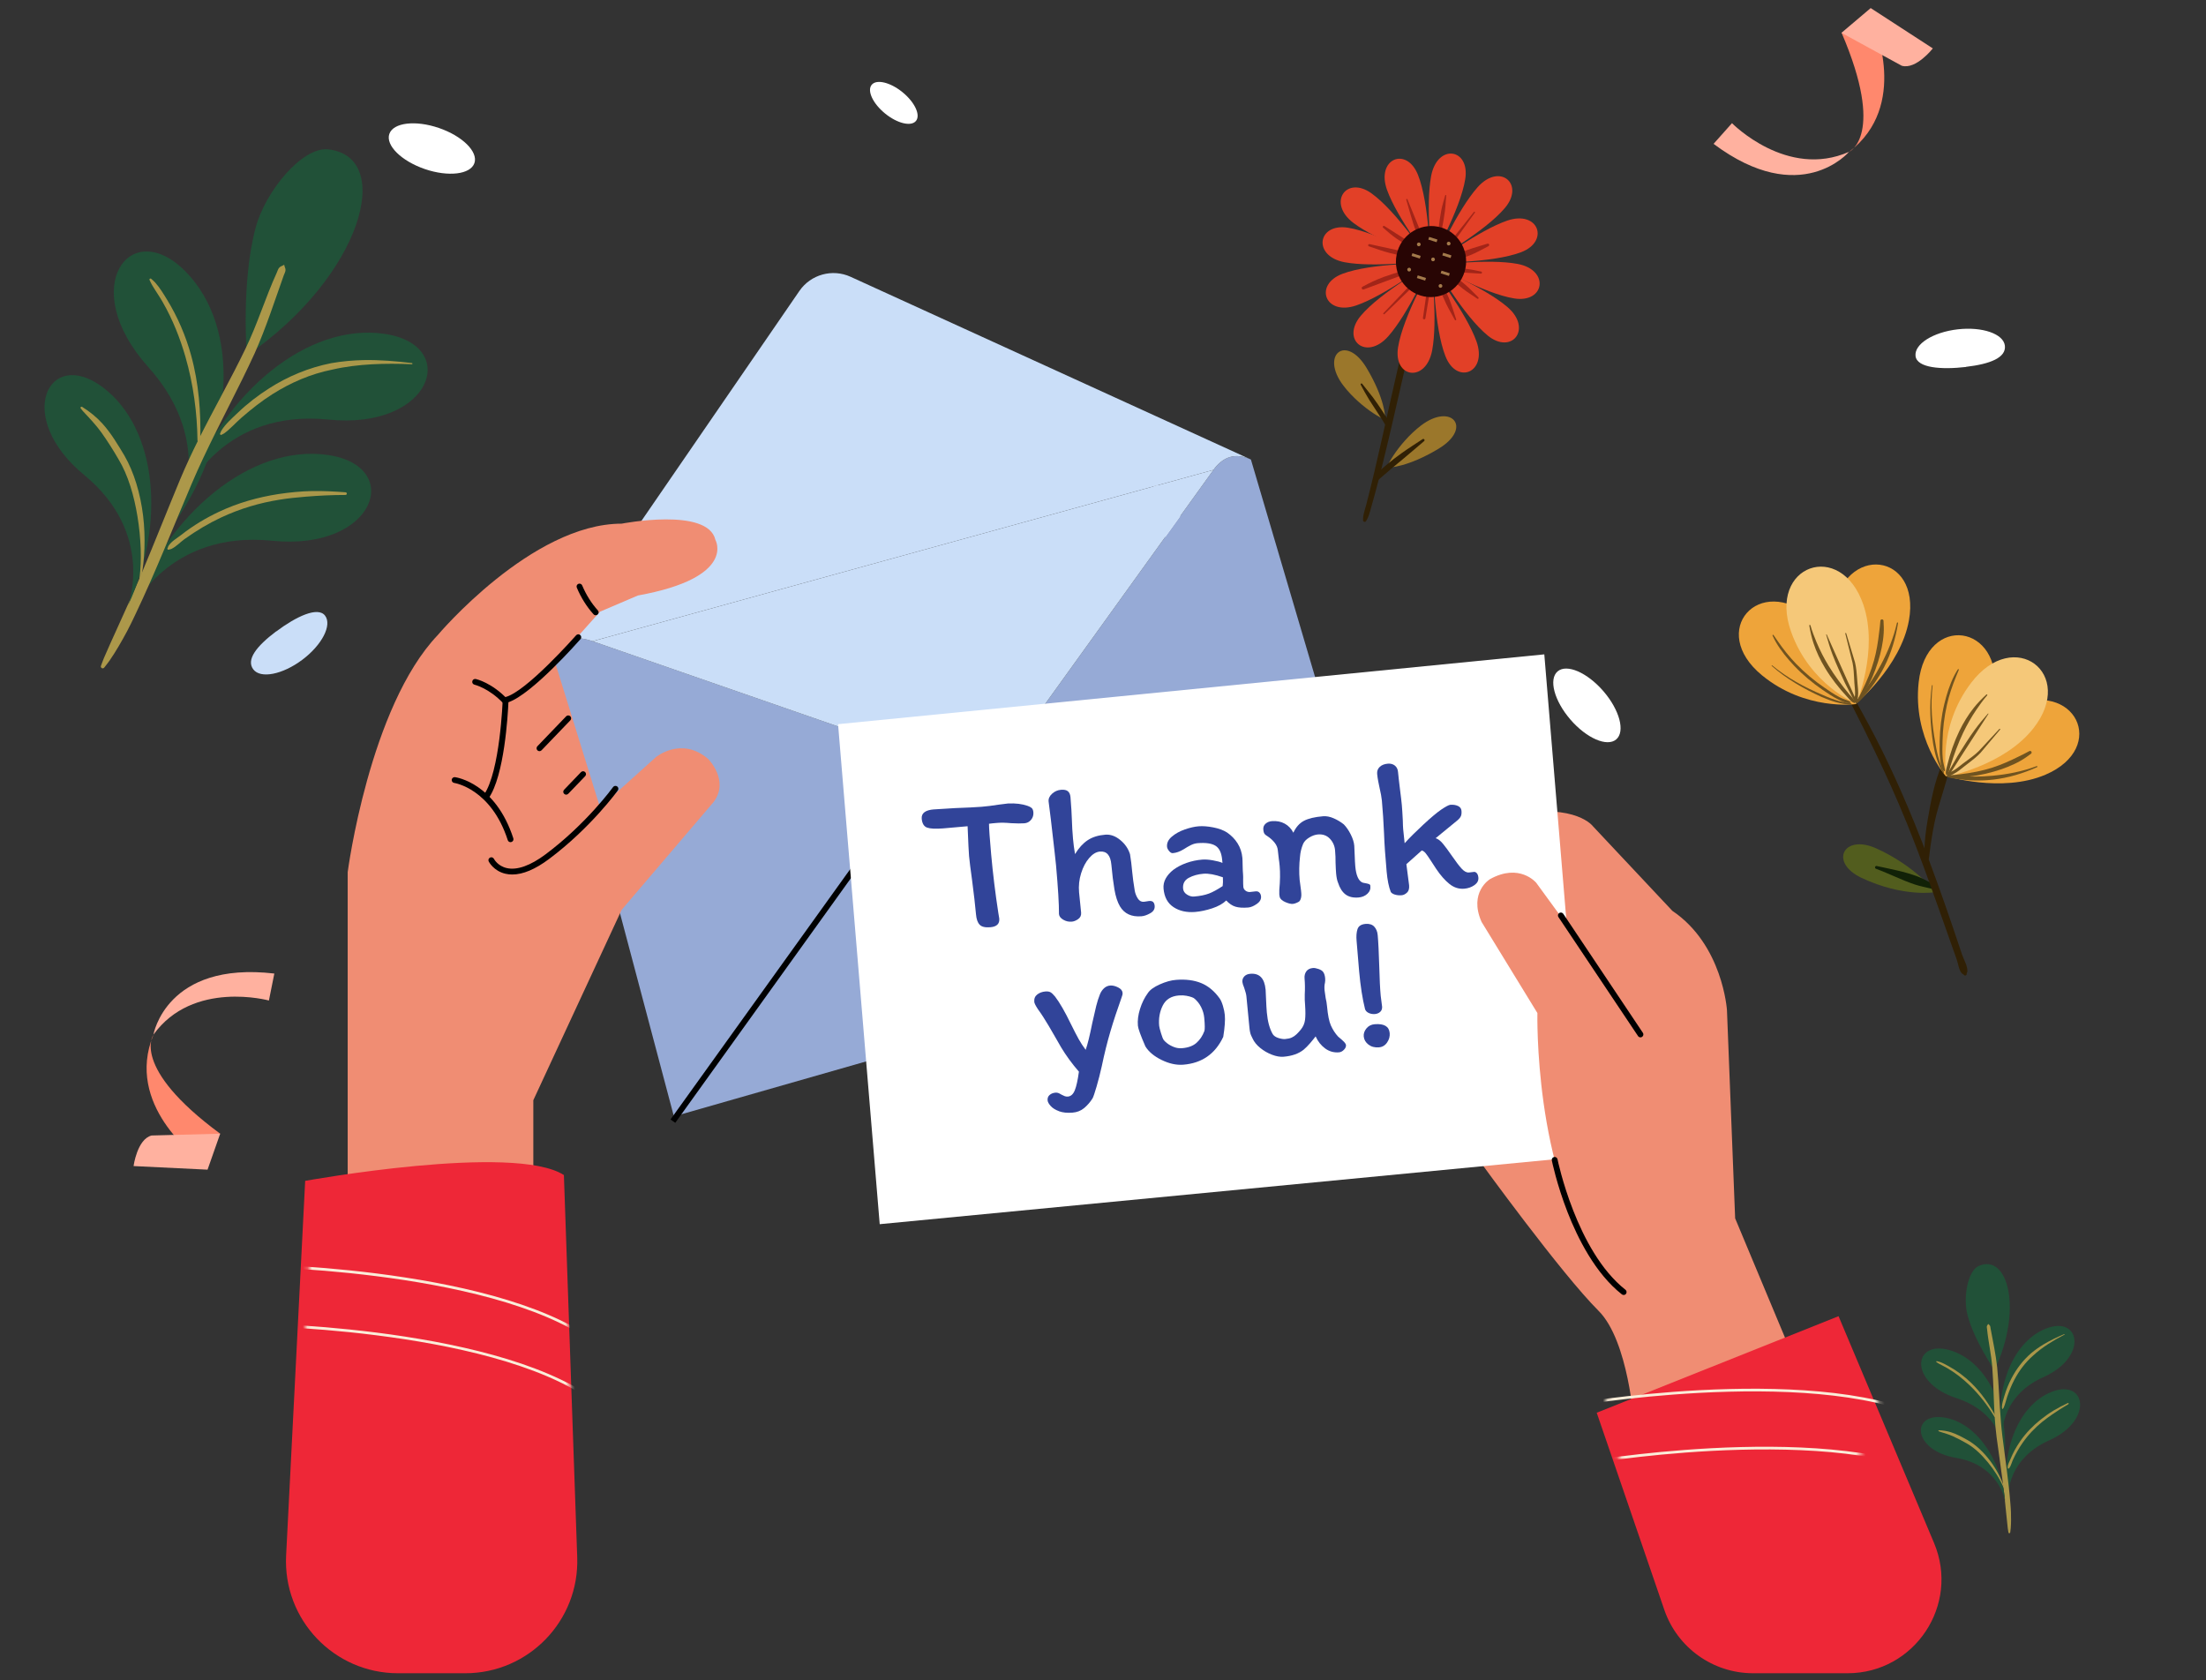 <svg width="470" height="358" viewBox="0 0 470 358" fill="none" xmlns="http://www.w3.org/2000/svg">
<rect x="0" y="0" width="470" height="358" fill="#333333" stroke="none"/>
<path d="M101.074 34.756C101.909 32.341 98.529 28.99 93.525 27.272C88.52 25.553 83.786 26.118 82.951 28.533C82.116 30.948 85.496 34.299 90.501 36.017C95.506 37.736 100.24 37.171 101.074 34.756Z" fill="white"/>
<path d="M195.151 25.766C196.179 24.515 194.899 21.777 192.293 19.653C189.688 17.528 186.742 16.82 185.714 18.072C184.687 19.323 185.966 22.06 188.572 24.185C191.178 26.31 194.124 27.018 195.151 25.766Z" fill="white"/>
<path d="M58.819 134.565C63.048 131.39 67.717 129.146 69.255 131.171C70.793 133.196 68.596 137.438 64.394 140.586C60.192 143.733 55.496 144.663 53.958 142.611C52.42 140.558 54.617 137.712 58.819 134.537V134.565Z" fill="#CADEF8"/>
<path d="M58.447 207.429L57.294 213.176C57.294 213.176 41.118 208.743 32.688 220.456C32.688 220.456 35.379 204.747 58.447 207.429Z" fill="#FFB19F"/>
<path d="M32.687 220.482C32.687 220.482 27.689 227.379 46.913 241.556L41.914 246.537C41.914 246.537 26.535 235.425 32.687 220.482Z" fill="#FF886D"/>
<path d="M46.912 241.553L44.22 249.216L28.457 248.449C28.457 248.449 29.226 242.702 32.302 241.936L46.912 241.553Z" fill="#FFB19F"/>
<path d="M344.35 157.537C346.294 155.872 345.072 151.28 341.621 147.28C338.17 143.28 333.797 141.388 331.853 143.053C329.91 144.718 331.132 149.311 334.583 153.311C338.034 157.31 342.407 159.203 344.35 157.537Z" fill="white"/>
<path d="M250.318 114.921C251.839 114.357 252.121 111.351 250.947 108.206C249.774 105.06 247.589 102.968 246.067 103.532C244.546 104.096 244.264 107.102 245.438 110.248C246.611 113.393 248.796 115.485 250.318 114.921Z" fill="white"/>
<path d="M418.855 78.189C413.61 78.791 408.42 78.408 408.117 75.863C407.815 73.317 411.852 70.772 417.098 70.17C422.343 69.568 426.847 71.128 427.149 73.646C427.451 76.164 424.101 77.559 418.855 78.162V78.189Z" fill="white"/>
<path d="M365.11 30.623L369.009 26.244C369.009 26.244 380.736 38.204 393.945 32.347C393.945 32.347 383.674 44.553 365.082 30.65L365.11 30.623Z" fill="#FFB19F"/>
<path d="M393.976 32.346C393.976 32.346 401.775 28.898 392.355 6.976L399.194 5.197C399.194 5.197 406.855 22.521 393.976 32.346Z" fill="#FF886D"/>
<path d="M392.355 6.975L398.562 1.721L411.799 10.314C411.799 10.314 408.229 14.885 405.18 14.009L392.355 7.003V6.975Z" fill="#FFB19F"/>
<path fill-rule="evenodd" clip-rule="evenodd" d="M303.791 57.843C303.545 58.195 303.284 58.495 303.087 58.877C302.651 59.722 302.437 60.656 302.161 61.559C301.242 64.543 300.619 67.607 299.777 70.62C299.077 73.281 298.404 75.949 297.777 78.633C295.532 88.256 293.564 97.969 291.091 107.514C290.87 108.363 290.571 109.196 290.437 110.064C290.402 110.294 290.417 110.507 290.407 110.74C290.352 110.929 290.46 111.127 290.65 111.182C290.839 111.237 291.038 111.128 291.093 110.94C291.217 110.709 291.352 110.509 291.453 110.271C291.835 109.355 292.048 108.379 292.323 107.426C293.127 104.652 293.835 101.848 294.528 99.039C295.914 93.441 297.192 87.806 298.481 82.178C299.338 78.432 300.185 74.683 301.125 70.966C302.036 67.063 302.69 63.126 303.843 59.282C303.882 59.155 303.93 59.031 303.95 58.898C304.005 58.566 303.991 58.268 304.021 57.933C304.045 57.871 304.015 57.8 303.951 57.773C303.889 57.749 303.819 57.78 303.791 57.843Z" fill="#302005"/>
<path fill-rule="evenodd" clip-rule="evenodd" d="M295.113 88.999C295.113 88.999 295.136 85.055 291.179 78.433C286.764 71.048 281.217 75.614 286.215 82.159C290.073 87.215 296.253 90.412 295.113 88.999Z" fill="#9B772B"/>
<path fill-rule="evenodd" clip-rule="evenodd" d="M295.914 99.603C295.914 99.603 299.872 99.603 306.489 95.612C313.87 91.161 309.252 85.668 302.716 90.69C297.668 94.568 294.499 100.746 295.913 99.6L295.914 99.603Z" fill="#9B772B"/>
<path fill-rule="evenodd" clip-rule="evenodd" d="M295.861 90.493C296.118 90.202 296.059 90.59 296.112 90.205C296.12 90.143 296.06 90.091 296.029 90.037C295.591 89.202 295.067 88.417 294.552 87.632C293.886 86.618 293.214 85.608 292.484 84.637C291.753 83.666 290.966 82.754 290.234 81.787C290.179 81.698 290.06 81.675 289.973 81.729C289.885 81.787 289.861 81.903 289.914 81.989C290.511 83.091 291.095 84.19 291.76 85.251C292.746 86.824 293.815 88.345 294.791 89.923C294.935 90.154 295.046 90.413 295.228 90.618C295.254 90.648 295.276 90.676 295.316 90.688C295.683 90.772 295.28 90.694 295.652 90.614C295.684 90.671 295.76 90.692 295.818 90.66C295.877 90.628 295.898 90.552 295.865 90.495L295.861 90.493Z" fill="#302005"/>
<path fill-rule="evenodd" clip-rule="evenodd" d="M293.255 102.027C293.698 102.234 293.193 102.297 293.69 102.234C293.722 102.23 293.743 102.192 293.767 102.169C294.006 101.961 294.261 101.736 294.528 101.498C295.762 100.397 297.331 99.118 298.951 97.776C300.464 96.524 301.981 95.193 303.402 94.001C303.522 93.912 303.545 93.746 303.456 93.627C303.367 93.508 303.2 93.484 303.081 93.573C301.63 94.532 300.039 95.536 298.538 96.612C297.515 97.344 296.534 98.106 295.643 98.844C294.627 99.685 293.702 100.481 293.016 101.243C292.961 101.305 292.871 101.352 292.863 101.43C292.811 101.926 292.856 101.425 293.079 101.858C293.034 101.907 293.033 101.985 293.082 102.03C293.132 102.076 293.21 102.077 293.255 102.027Z" fill="#302005"/>
<path fill-rule="evenodd" clip-rule="evenodd" d="M304.973 56.88C304.973 56.88 298.932 67.373 297.866 73.982C296.807 80.558 303.791 81.65 305.129 74.661C306.338 68.337 304.978 56.882 304.978 56.882L304.973 56.88Z" fill="#E24027"/>
<path fill-rule="evenodd" clip-rule="evenodd" d="M304.032 55.602C304.032 55.602 293.707 49.552 287.185 48.518C280.692 47.488 279.572 54.565 286.468 55.873C292.706 57.057 304.034 55.605 304.034 55.605L304.032 55.602Z" fill="#E24027"/>
<path fill-rule="evenodd" clip-rule="evenodd" d="M304.164 55.071C304.164 55.071 297.558 45.018 292.171 41.173C286.81 37.35 282.728 43.221 288.327 47.477C293.395 51.326 304.164 55.071 304.164 55.071Z" fill="#E24027"/>
<path fill-rule="evenodd" clip-rule="evenodd" d="M305.832 55.234C305.832 55.234 316.353 49.402 320.649 44.285C324.919 39.196 319.533 34.593 314.812 39.893C310.54 44.686 305.832 55.234 305.832 55.234Z" fill="#E24027"/>
<path fill-rule="evenodd" clip-rule="evenodd" d="M305.878 55.95C305.878 55.95 317.841 56.083 324.05 53.75C330.226 51.425 327.785 44.725 321.119 47.005C315.088 49.07 305.881 55.949 305.881 55.949L305.878 55.95Z" fill="#E24027"/>
<path fill-rule="evenodd" clip-rule="evenodd" d="M305.392 57.602C305.392 57.602 305.52 69.709 307.966 75.913C310.395 82.082 316.963 79.378 314.562 72.712C312.391 66.68 305.394 57.605 305.394 57.605L305.392 57.602Z" fill="#E24027"/>
<path fill-rule="evenodd" clip-rule="evenodd" d="M305.068 55.269C305.068 55.269 311.11 44.777 312.176 38.167C313.235 31.592 306.251 30.5 304.913 37.489C303.704 43.812 305.064 55.267 305.064 55.267L305.068 55.269Z" fill="#E24027"/>
<path fill-rule="evenodd" clip-rule="evenodd" d="M305.78 56.504C305.78 56.504 316.105 62.554 322.627 63.589C329.12 64.618 330.24 57.542 323.344 56.233C317.106 55.049 305.778 56.501 305.778 56.501L305.78 56.504Z" fill="#E24027"/>
<path fill-rule="evenodd" clip-rule="evenodd" d="M305.876 56.874C305.876 56.874 311.845 67.329 316.984 71.507C322.097 75.663 326.534 70.06 321.207 65.456C316.389 61.292 305.876 56.874 305.876 56.874Z" fill="#E24027"/>
<path fill-rule="evenodd" clip-rule="evenodd" d="M304.736 56.334C304.736 56.334 294.215 62.166 289.92 67.283C285.65 72.372 291.035 76.975 295.757 71.675C300.028 66.882 304.736 56.334 304.736 56.334Z" fill="#E24027"/>
<path fill-rule="evenodd" clip-rule="evenodd" d="M304.198 56.134C304.198 56.134 292.236 56.001 286.026 58.335C279.851 60.659 282.291 67.36 288.957 65.079C294.988 63.014 304.195 56.136 304.195 56.136L304.198 56.134Z" fill="#E24027"/>
<path fill-rule="evenodd" clip-rule="evenodd" d="M304.69 55.591C304.69 55.591 304.562 43.484 302.116 37.28C299.687 31.111 293.12 33.815 295.52 40.481C297.692 46.513 304.689 55.588 304.689 55.588L304.69 55.591Z" fill="#E24027"/>
<path fill-rule="evenodd" clip-rule="evenodd" d="M308.731 52.965L314.234 45.304C314.275 45.245 314.258 45.164 314.201 45.127C314.142 45.086 314.061 45.102 314.02 45.16L308.123 52.561C308.007 52.729 308.052 52.955 308.224 53.069C308.391 53.181 308.62 53.135 308.73 52.97L308.731 52.965Z" fill="#A22518"/>
<path fill-rule="evenodd" clip-rule="evenodd" d="M306.472 52.617C306.938 50.08 307.509 47.551 307.844 44.989C307.986 43.885 308.017 42.781 308.124 41.674C308.137 41.614 308.098 41.559 308.038 41.546C307.979 41.536 307.92 41.575 307.909 41.631C307.612 42.706 307.277 43.766 307.061 44.863C306.568 47.401 306.392 49.994 306.044 52.55C306.027 52.667 306.108 52.778 306.225 52.795C306.344 52.815 306.452 52.735 306.472 52.617Z" fill="#A22518"/>
<path fill-rule="evenodd" clip-rule="evenodd" d="M304.597 57.848L303.168 67.732C303.142 67.876 303.243 68.012 303.387 68.036C303.53 68.059 303.668 67.961 303.69 67.815L305.319 57.976C305.354 57.778 305.222 57.587 305.022 57.552C304.823 57.518 304.635 57.648 304.597 57.848Z" fill="#A22518"/>
<path fill-rule="evenodd" clip-rule="evenodd" d="M305.782 59.384C306.607 61.136 307.273 62.968 308.11 64.721C308.676 65.903 309.352 67.009 309.962 68.161C309.997 68.241 310.089 68.278 310.165 68.244C310.247 68.213 310.284 68.121 310.249 68.042C309.73 66.497 309.285 64.928 308.653 63.419C308.022 61.913 307.211 60.491 306.437 59.058C306.348 58.877 306.123 58.805 305.946 58.895C305.764 58.983 305.69 59.204 305.779 59.385L305.782 59.384Z" fill="#A22518"/>
<path fill-rule="evenodd" clip-rule="evenodd" d="M307.446 57.942C308.879 59.113 310.218 60.395 311.678 61.525C312.662 62.284 313.715 62.932 314.741 63.636C314.818 63.699 314.932 63.686 314.997 63.612C315.06 63.535 315.047 63.422 314.97 63.359C314.078 62.493 313.249 61.582 312.314 60.764C310.918 59.541 309.392 58.481 307.896 57.372C307.739 57.248 307.509 57.278 307.384 57.435C307.259 57.592 307.288 57.826 307.446 57.95L307.446 57.942Z" fill="#A22518"/>
<path fill-rule="evenodd" clip-rule="evenodd" d="M308.51 57.88L315.483 58.303C315.606 58.324 315.725 58.235 315.744 58.114C315.764 57.989 315.676 57.873 315.553 57.851C314.394 57.606 313.238 57.367 312.058 57.252C310.885 57.137 309.7 57.148 308.518 57.15C308.315 57.148 308.15 57.309 308.148 57.511C308.146 57.713 308.307 57.878 308.507 57.881L308.51 57.88Z" fill="#A22518"/>
<path fill-rule="evenodd" clip-rule="evenodd" d="M308.702 55.676C310.16 55.32 311.643 54.999 313.054 54.45C314.465 53.904 315.766 53.145 317.099 52.463C317.248 52.403 317.319 52.229 317.258 52.081C317.197 51.933 317.023 51.863 316.876 51.926C315.462 52.396 314.013 52.755 312.608 53.275C311.205 53.793 309.876 54.461 308.493 54.978C308.297 55.038 308.192 55.244 308.251 55.435C308.311 55.63 308.518 55.735 308.71 55.676L308.702 55.676Z" fill="#A22518"/>
<path fill-rule="evenodd" clip-rule="evenodd" d="M302.193 58.913L294.751 66.716C294.695 66.775 294.694 66.868 294.754 66.927C294.812 66.984 294.906 66.985 294.966 66.925L302.725 59.415C302.867 59.269 302.859 59.038 302.71 58.901C302.565 58.763 302.328 58.77 302.191 58.917L302.193 58.913Z" fill="#A22518"/>
<path fill-rule="evenodd" clip-rule="evenodd" d="M301.829 56.696C299.523 57.579 297.129 58.161 294.819 59.004C293.262 59.57 291.764 60.282 290.294 61.088C290.137 61.164 290.071 61.354 290.152 61.512C290.233 61.67 290.422 61.733 290.579 61.656L302.107 57.376C302.295 57.301 302.384 57.087 302.308 56.9C302.232 56.713 302.015 56.625 301.83 56.699L301.829 56.696Z" fill="#A22518"/>
<path fill-rule="evenodd" clip-rule="evenodd" d="M303.012 54.464L291.807 52.016C291.675 51.976 291.538 52.054 291.501 52.184C291.464 52.314 291.539 52.452 291.671 52.492C293.135 52.998 294.584 53.512 296.074 53.902C298.312 54.484 300.6 54.842 302.894 55.182C303.096 55.215 303.283 55.082 303.316 54.88C303.351 54.682 303.213 54.494 303.015 54.462L303.012 54.464Z" fill="#A22518"/>
<path fill-rule="evenodd" clip-rule="evenodd" d="M302.828 53.164L294.976 48.173C294.88 48.096 294.732 48.11 294.656 48.209C294.575 48.306 294.596 48.451 294.692 48.528C295.627 49.372 296.584 50.186 297.622 50.899C299.169 51.961 300.837 52.828 302.441 53.785C302.616 53.889 302.839 53.839 302.945 53.667C303.055 53.494 302.999 53.27 302.828 53.164Z" fill="#A22518"/>
<path fill-rule="evenodd" clip-rule="evenodd" d="M303.835 52.187L299.864 42.465C299.838 42.397 299.762 42.36 299.692 42.383C299.623 42.408 299.586 42.484 299.612 42.553C300.315 44.92 300.901 47.317 301.804 49.61C302.193 50.596 302.69 51.533 303.166 52.484C303.248 52.668 303.467 52.751 303.652 52.669C303.837 52.587 303.92 52.369 303.84 52.188L303.835 52.187Z" fill="#A22518"/>
<path d="M303.404 63.161C307.452 63.964 311.397 61.288 312.217 57.185C313.036 53.081 310.419 49.104 306.372 48.301C302.324 47.498 298.379 50.174 297.559 54.277C296.74 58.381 299.356 62.358 303.404 63.161Z" fill="#280504"/>
<g opacity="0.6">
<path fill-rule="evenodd" clip-rule="evenodd" d="M309.053 54.981L307.29 54.421L307.474 53.855L309.236 54.414L309.053 54.981Z" fill="#F5C879"/>
<path fill-rule="evenodd" clip-rule="evenodd" d="M302.5 55.088L300.738 54.529L300.921 53.962L302.683 54.522L302.5 55.088Z" fill="#F5C879"/>
<path fill-rule="evenodd" clip-rule="evenodd" d="M308.703 58.795L306.941 58.236L307.124 57.669L308.886 58.229L308.703 58.795Z" fill="#F5C879"/>
<path fill-rule="evenodd" clip-rule="evenodd" d="M303.635 59.795L301.872 59.236L302.056 58.669L303.818 59.229L303.635 59.795Z" fill="#F5C879"/>
<path fill-rule="evenodd" clip-rule="evenodd" d="M306.07 51.606L304.308 51.046L304.491 50.48L306.254 51.039L306.07 51.606Z" fill="#F5C879"/>
<ellipse cx="0.395" cy="0.395" rx="0.395" ry="0.395" transform="matrix(0.439 0.898 -0.9 0.437 305.5 54.742)" fill="#F5C879"/>
<ellipse cx="0.395" cy="0.395" rx="0.395" ry="0.395" transform="matrix(0.439 0.898 -0.9 0.437 308.832 51.371)" fill="#F5C879"/>
<ellipse cx="0.395" cy="0.395" rx="0.395" ry="0.395" transform="matrix(0.439 0.898 -0.9 0.437 307.084 60.398)" fill="#F5C879"/>
<ellipse cx="0.395" cy="0.395" rx="0.395" ry="0.395" transform="matrix(0.439 0.898 -0.9 0.437 300.41 56.918)" fill="#F5C879"/>
<ellipse cx="0.395" cy="0.395" rx="0.395" ry="0.395" transform="matrix(0.439 0.898 -0.9 0.437 302.465 51.541)" fill="#F5C879"/>
</g>
<path fill-rule="evenodd" clip-rule="evenodd" d="M412.37 190.088C412.37 190.088 405.592 191.271 396.629 187.052C389.634 183.759 392.764 177.606 399.772 180.774C408.03 184.5 412.366 190.089 412.366 190.089L412.37 190.088Z" fill="#525D1E"/>
<path fill-rule="evenodd" clip-rule="evenodd" d="M412.014 188.441C410.855 187.864 409.759 187.207 408.558 186.749C405.758 185.686 402.818 185.174 399.872 184.521C399.711 184.471 399.537 184.567 399.492 184.73C399.447 184.893 399.538 185.064 399.699 185.113C402.509 186.146 405.126 187.503 407.947 188.451C409.157 188.859 410.413 189.065 411.664 189.386C411.927 189.486 412.216 189.351 412.316 189.09C412.416 188.828 412.279 188.536 412.018 188.441L412.014 188.441Z" fill="#112107"/>
<path fill-rule="evenodd" clip-rule="evenodd" d="M391.645 143.99C391.794 144.476 391.895 144.941 392.076 145.409C392.152 145.602 392.253 145.786 392.347 145.968C393.093 147.456 393.849 148.875 394.564 150.271C396.341 153.737 397.949 156.985 399.476 160.163C401.866 165.14 404.044 169.96 406.211 175.276C409.451 183.229 412.596 192.306 416.894 204.457C417.233 205.418 417.293 206.558 417.96 207.38C418.082 207.528 418.177 207.512 418.342 207.616C418.404 207.801 418.603 207.898 418.788 207.836C418.973 207.774 419.07 207.576 419.008 207.391C419.073 207.188 419.164 207.114 419.163 206.901C419.159 205.627 418.397 204.501 418.013 203.345C412.931 188.063 409.087 177.78 404.909 168.316C403.227 164.507 401.493 160.831 399.538 157.043C397.743 153.565 395.761 149.991 393.532 146.106C393.351 145.788 393.19 145.45 392.976 145.147C392.649 144.682 392.26 144.296 391.885 143.849C391.848 143.786 391.768 143.763 391.703 143.796C391.64 143.833 391.617 143.912 391.65 143.977L391.645 143.99Z" fill="#302005"/>
<path fill-rule="evenodd" clip-rule="evenodd" d="M410.593 183.951C410.716 183.574 410.864 183.259 410.954 182.873C411.012 182.636 411.029 182.396 411.058 182.157C411.356 179.73 411.713 177.374 412.21 175.048C413.057 171.094 414.61 167.333 415.432 163.273C415.525 162.808 415.514 162.36 415.557 161.881C415.65 161.586 415.486 161.272 415.193 161.179C414.896 161.086 414.582 161.25 414.488 161.542C414.25 161.959 413.981 162.322 413.791 162.76C412.125 166.624 411.384 170.71 410.687 174.755C410.272 177.155 409.977 179.593 409.996 182.097C409.996 182.345 409.992 182.591 410.027 182.836C410.086 183.231 410.214 183.56 410.323 183.948C410.322 184.023 410.378 184.082 410.454 184.083C410.529 184.083 410.589 184.027 410.589 183.952L410.593 183.951Z" fill="#302005"/>
<path fill-rule="evenodd" clip-rule="evenodd" d="M395.3 150.025C395.3 150.025 388.585 142.164 390.512 130.358C392.916 115.634 409.284 117.723 406.713 132.162C404.949 142.091 395.3 150.025 395.3 150.025Z" fill="#EEA43A"/>
<path fill-rule="evenodd" clip-rule="evenodd" d="M395.294 150.027C395.294 150.027 384.668 151.493 375.398 143.882C363.838 134.392 374.78 122.096 386.001 131.578C393.716 138.093 395.298 150.03 395.298 150.03L395.294 150.027Z" fill="#EEA43A"/>
<path fill-rule="evenodd" clip-rule="evenodd" d="M395.505 149.948C395.505 149.948 385.638 145.974 381.594 134.584C376.55 120.376 392.252 114.848 397.009 128.879C400.281 138.522 395.505 149.951 395.505 149.951L395.505 149.948Z" fill="#F5C879"/>
<path fill-rule="evenodd" clip-rule="evenodd" d="M395.206 149.584C395.15 149.449 395.125 149.328 395.052 149.205C394.786 148.766 394.404 148.415 394.076 148.025C392.426 146.041 390.911 144.018 389.604 141.876C388.622 140.263 387.757 138.586 387.015 136.817C386.533 135.662 386.073 134.481 385.717 133.232C385.704 133.168 385.636 133.127 385.571 133.14C385.506 133.154 385.465 133.221 385.478 133.286C385.698 134.587 385.976 135.844 386.379 137.052C386.998 138.917 387.84 140.674 388.84 142.334C390.158 144.529 391.756 146.567 393.55 148.485C393.902 148.863 394.22 149.282 394.639 149.583C394.76 149.668 394.877 149.699 395.01 149.766C395.061 149.819 395.145 149.821 395.198 149.775C395.251 149.724 395.254 149.641 395.207 149.587L395.206 149.584Z" fill="#6F5320"/>
<path fill-rule="evenodd" clip-rule="evenodd" d="M395.279 149.238C395.282 149.139 395.301 149.056 395.288 148.956C395.239 148.611 395.067 148.295 394.932 147.972C394.552 147.043 394.087 146.145 393.683 145.233L389.196 135.198C389.185 135.165 389.15 135.148 389.116 135.159C389.083 135.17 389.066 135.205 389.077 135.238C389.478 136.664 389.898 138.073 390.419 139.45C391.202 141.511 392.152 143.501 393.072 145.514L395.028 149.326C395.051 149.396 395.129 149.431 395.2 149.409C395.27 149.386 395.306 149.308 395.283 149.237L395.279 149.238Z" fill="#6F5320"/>
<path fill-rule="evenodd" clip-rule="evenodd" d="M395.33 149.652C395.424 149.625 395.442 149.653 395.516 149.59C395.814 149.331 395.795 148.841 395.852 148.427C395.98 147.445 395.808 146.355 395.74 145.461C395.663 144.596 395.616 143.726 395.515 142.862C395.448 142.276 395.355 141.695 395.215 141.12L393.347 134.94C393.335 134.884 393.277 134.852 393.224 134.863C393.167 134.875 393.136 134.933 393.147 134.986L394.699 141.231C394.815 141.787 394.877 142.351 394.928 142.917C395.001 143.778 395.027 144.645 395.084 145.506C395.143 146.248 395.251 147.126 395.232 147.963C395.221 148.443 395.028 148.886 395.018 149.334C395.017 149.425 395.061 149.444 395.084 149.534C395.05 149.6 395.079 149.681 395.144 149.711C395.211 149.744 395.292 149.716 395.322 149.65L395.33 149.652Z" fill="#6F5320"/>
<path fill-rule="evenodd" clip-rule="evenodd" d="M394.192 149.517C394.111 149.47 394.052 149.415 393.965 149.378C393.298 149.09 392.567 148.89 391.886 148.533C390.747 147.932 389.649 147.169 388.672 146.494C386.552 145.05 384.521 143.347 382.689 141.46C381.226 139.955 379.93 138.3 378.755 136.601C378.455 136.169 378.145 135.748 377.86 135.31C377.828 135.253 377.756 135.232 377.699 135.264C377.643 135.295 377.622 135.367 377.654 135.423C377.88 135.902 378.11 136.379 378.377 136.841C379.437 138.655 380.802 140.315 382.266 141.863C384.105 143.804 386.18 145.526 388.326 147C389.331 147.677 390.452 148.455 391.634 149.032C392.362 149.386 393.099 149.786 393.863 149.822C393.963 149.825 394.041 149.8 394.141 149.788C394.215 149.8 394.285 149.754 394.297 149.68C394.309 149.607 394.263 149.537 394.189 149.525L394.192 149.517Z" fill="#6F5320"/>
<path fill-rule="evenodd" clip-rule="evenodd" d="M394.361 149.865C393.52 149.783 392.699 149.606 391.887 149.379C390.668 149.043 389.478 148.583 388.328 148.063C386.416 147.255 384.527 146.351 382.719 145.316C380.909 144.278 379.179 143.108 377.581 141.773C377.548 141.744 377.501 141.75 377.472 141.78C377.443 141.813 377.449 141.859 377.479 141.889C379.052 143.277 380.761 144.498 382.554 145.591C384.347 146.685 386.224 147.646 388.128 148.511C389.111 148.932 390.12 149.323 391.154 149.61C392.193 149.896 393.257 150.078 394.338 150.131C394.41 150.136 394.474 150.083 394.482 150.006C394.487 149.934 394.434 149.87 394.357 149.862L394.361 149.865Z" fill="#6F5320"/>
<path fill-rule="evenodd" clip-rule="evenodd" d="M395.537 149.841C395.61 149.814 395.672 149.805 395.738 149.76C396.235 149.444 396.595 148.951 396.996 148.516C398.765 146.59 400.271 144.406 401.459 142.068C402.937 139.159 403.876 135.988 404.391 132.762C404.405 132.696 404.364 132.633 404.294 132.62C404.228 132.606 404.166 132.65 404.152 132.716C403.452 135.855 402.221 138.846 400.714 141.685C399.511 143.952 398.1 146.096 396.5 148.098C396.139 148.552 395.699 148.947 395.412 149.452C395.375 149.519 395.367 149.58 395.343 149.652C395.291 149.707 395.292 149.789 395.347 149.841C395.401 149.893 395.484 149.892 395.536 149.837L395.537 149.841Z" fill="#6F5320"/>
<path fill-rule="evenodd" clip-rule="evenodd" d="M396.202 148.83C396.565 148.368 396.925 147.91 397.246 147.414C398.506 145.459 399.425 143.255 400.127 140.997C400.741 139.022 401.195 136.985 401.328 134.944C401.385 134.055 401.347 133.171 401.294 132.293C401.295 132.107 401.146 131.961 400.959 131.96C400.773 131.959 400.626 132.108 400.625 132.294C400.573 133.146 400.449 133.996 400.347 134.855C400.116 136.825 399.801 138.81 399.262 140.746C398.644 142.966 397.753 145.097 396.747 147.13C396.487 147.654 396.252 148.176 395.978 148.687C395.94 148.75 395.956 148.83 396.017 148.873C396.08 148.911 396.16 148.894 396.203 148.834L396.202 148.83Z" fill="#6F5320"/>
<path fill-rule="evenodd" clip-rule="evenodd" d="M414.541 165.349C414.541 165.349 417.455 155.443 428.42 150.573C442.095 144.502 449.315 159.286 435.79 165.065C426.491 169.037 414.54 165.345 414.54 165.345L414.541 165.349Z" fill="#EEA43A"/>
<path fill-rule="evenodd" clip-rule="evenodd" d="M414.536 165.339C414.536 165.339 407.48 157.289 408.781 145.387C410.405 130.548 426.721 132.924 424.923 147.476C423.686 157.481 414.536 165.339 414.536 165.339Z" fill="#EEA43A"/>
<path fill-rule="evenodd" clip-rule="evenodd" d="M414.719 165.475C414.719 165.475 412.644 155.074 419.985 145.459C429.144 133.465 442.387 143.522 433.225 155.177C426.925 163.191 414.719 165.475 414.719 165.475Z" fill="#F5C879"/>
<path fill-rule="evenodd" clip-rule="evenodd" d="M414.858 165.03C414.94 164.911 415.029 164.825 415.092 164.693C415.313 164.233 415.401 163.721 415.548 163.233C416.307 160.774 417.175 158.399 418.259 156.132C419.072 154.428 420.006 152.789 421.086 151.203C421.792 150.165 422.529 149.139 423.382 148.153C423.427 148.105 423.427 148.03 423.377 147.981C423.328 147.936 423.253 147.935 423.204 147.985C422.23 148.882 421.329 149.803 420.534 150.801C419.307 152.342 418.298 154.004 417.453 155.747C416.337 158.047 415.497 160.499 414.871 163.045C414.75 163.544 414.568 164.04 414.549 164.557C414.544 164.704 414.58 164.819 414.598 164.966C414.581 165.036 414.628 165.109 414.695 165.127C414.766 165.144 414.84 165.097 414.858 165.03Z" fill="#6F5320"/>
<path fill-rule="evenodd" clip-rule="evenodd" d="M415.19 164.898C415.279 164.848 415.355 164.816 415.428 164.75C415.689 164.518 415.861 164.202 416.062 163.912C416.635 163.086 417.132 162.205 417.675 161.37L423.636 152.128C423.658 152.099 423.654 152.061 423.625 152.039C423.597 152.017 423.558 152.021 423.536 152.05C422.56 153.164 421.61 154.289 420.741 155.479C419.441 157.261 418.293 159.146 417.106 161.014L414.977 164.733C414.93 164.79 414.943 164.874 415.001 164.921C415.058 164.968 415.142 164.955 415.19 164.898Z" fill="#6F5320"/>
<path fill-rule="evenodd" clip-rule="evenodd" d="M414.87 165.167C414.942 165.231 414.929 165.261 415.025 165.285C415.408 165.391 415.808 165.107 416.182 164.927C417.078 164.492 417.895 163.755 418.613 163.207C419.297 162.667 420.002 162.153 420.67 161.596C421.122 161.218 421.563 160.823 421.968 160.392L426.132 155.45C426.171 155.411 426.169 155.344 426.129 155.305C426.089 155.266 426.022 155.268 425.983 155.307L421.594 160.023C421.19 160.423 420.751 160.786 420.305 161.135C419.623 161.667 418.911 162.166 418.219 162.685C417.628 163.139 416.952 163.713 416.24 164.157C415.829 164.412 415.355 164.494 414.973 164.731C414.896 164.779 414.906 164.828 414.841 164.897C414.767 164.904 414.714 164.974 414.726 165.047C414.733 165.12 414.803 165.173 414.876 165.162L414.87 165.167Z" fill="#6F5320"/>
<path fill-rule="evenodd" clip-rule="evenodd" d="M414.355 164.142C414.351 164.048 414.366 163.969 414.347 163.879C414.222 163.166 413.99 162.448 413.917 161.682C413.796 160.4 413.835 159.069 413.87 157.885C413.919 155.328 414.234 152.7 414.813 150.136C415.273 148.09 415.953 146.105 416.734 144.19C416.934 143.703 417.117 143.215 417.33 142.736C417.362 142.678 417.339 142.608 417.281 142.577C417.223 142.545 417.152 142.568 417.121 142.626C416.843 143.078 416.569 143.53 416.331 144.005C415.391 145.882 414.745 147.931 414.246 150.001C413.623 152.598 413.316 155.271 413.256 157.87C413.239 159.078 413.202 160.44 413.366 161.74C413.466 162.541 413.537 163.375 413.928 164.033C413.977 164.117 414.044 164.17 414.11 164.244C414.141 164.312 414.219 164.344 414.284 164.314C414.353 164.284 414.384 164.207 414.355 164.142Z" fill="#6F5320"/>
<path fill-rule="evenodd" clip-rule="evenodd" d="M414.164 164.485C413.774 163.736 413.469 162.954 413.214 162.154C412.829 160.955 412.562 159.711 412.366 158.468C411.997 156.432 411.72 154.362 411.6 152.286C411.479 150.206 411.513 148.126 411.756 146.062C411.763 146.021 411.731 145.98 411.69 145.973C411.649 145.966 411.608 145.998 411.6 146.039C411.296 148.112 411.21 150.207 411.273 152.298C411.338 154.393 411.56 156.483 411.879 158.546C412.067 159.597 412.291 160.652 412.618 161.67C412.947 162.695 413.378 163.68 413.929 164.608C413.966 164.672 414.046 164.695 414.11 164.662C414.174 164.625 414.197 164.545 414.163 164.481L414.164 164.485Z" fill="#6F5320"/>
<path fill-rule="evenodd" clip-rule="evenodd" d="M414.826 165.443C414.891 165.489 414.932 165.532 415.002 165.565C415.54 165.805 416.148 165.837 416.735 165.932C419.323 166.352 421.981 166.406 424.595 166.117C427.848 165.755 431.023 164.797 434.012 163.455C434.075 163.43 434.104 163.361 434.079 163.299C434.054 163.237 433.985 163.208 433.922 163.233C430.907 164.371 427.719 164.988 424.512 165.285C421.951 165.523 419.376 165.524 416.823 165.29C416.245 165.236 415.667 165.087 415.089 165.128C415.011 165.132 414.958 165.163 414.883 165.183C414.809 165.17 414.739 165.216 414.727 165.29C414.715 165.364 414.761 165.433 414.835 165.445L414.826 165.443Z" fill="#6F5320"/>
<path fill-rule="evenodd" clip-rule="evenodd" d="M416.037 165.437C416.622 165.486 417.207 165.538 417.8 165.53C420.133 165.509 422.485 165.065 424.762 164.412C426.755 163.841 428.716 163.102 430.499 162.093C431.275 161.652 431.995 161.136 432.702 160.61C432.855 160.511 432.899 160.305 432.799 160.148C432.7 159.994 432.493 159.95 432.335 160.05C431.591 160.473 430.811 160.836 430.032 161.222C428.252 162.109 426.411 162.936 424.495 163.55C422.293 164.256 420.016 164.68 417.755 164.955C417.175 165.024 416.608 165.114 416.028 165.166C415.953 165.166 415.894 165.226 415.894 165.301C415.894 165.376 415.953 165.435 416.029 165.435L416.037 165.437Z" fill="#6F5320"/>
<path fill-rule="evenodd" clip-rule="evenodd" d="M28.103 129.912C28.103 129.912 35.81 112.955 57.935 115.211C80.06 117.467 86.146 99.3 69.825 96.937C53.509 94.574 35.697 109.405 28.098 129.912H28.103Z" fill="#215138"/>
<path fill-rule="evenodd" clip-rule="evenodd" d="M40.14 104.099C40.14 104.099 47.847 87.142 69.972 89.398C92.097 91.654 98.183 73.487 81.862 71.124C65.546 68.761 47.734 83.592 40.135 104.099H40.14Z" fill="#215138"/>
<path fill-rule="evenodd" clip-rule="evenodd" d="M37.327 111.188C37.327 111.188 46.795 95.136 31.563 78.173C16.331 61.21 27.786 45.806 39.602 57.919C51.419 70.032 49.821 93.201 37.327 111.188Z" fill="#215138"/>
<path fill-rule="evenodd" clip-rule="evenodd" d="M52.599 75.748C52.599 75.748 51.34 60.192 54.462 48.523C56.579 40.618 64.471 31.245 69.891 31.824C84.214 33.355 77.14 58.841 52.599 75.754V75.748Z" fill="#215138"/>
<path fill-rule="evenodd" clip-rule="evenodd" d="M60.353 56.523C59.998 56.726 59.783 56.726 59.506 57.019C59.23 57.306 59.139 57.722 58.976 58.082C56.537 63.416 54.849 69.076 52.274 74.347C49.147 80.851 45.545 87.152 42.31 93.623C40.91 96.424 39.589 99.26 38.38 102.141C35.608 108.813 32.978 115.492 30.2 122.108C28.534 126.069 26.728 129.956 24.961 133.889C24.018 135.982 23.058 138.053 22.155 140.174C21.923 140.714 21.748 141.254 21.534 141.8C21.421 141.997 21.494 142.244 21.686 142.351C21.884 142.463 22.132 142.39 22.245 142.193C22.623 141.704 23.002 141.237 23.357 140.731C24.746 138.711 25.949 136.595 27.1 134.452C27.716 133.304 28.263 132.123 28.828 130.947C33.181 121.843 36.828 112.476 40.808 103.148C41.604 101.257 42.457 99.401 43.326 97.544C46.838 90.061 50.823 82.77 54.262 75.264C56.672 69.869 58.473 64.231 60.455 58.673C60.585 58.307 60.81 57.953 60.828 57.564C60.844 57.159 60.686 57.013 60.596 56.619C60.624 56.552 60.596 56.478 60.528 56.45C60.461 56.422 60.387 56.45 60.359 56.518L60.353 56.523Z" fill="#AC984A"/>
<path fill-rule="evenodd" clip-rule="evenodd" d="M27.319 128.912C27.319 128.912 33.072 113.659 17.953 101.22C2.834 88.78 10.348 73.792 21.933 82.541C33.518 91.284 35.347 111.544 27.319 128.912Z" fill="#215138"/>
<path fill-rule="evenodd" clip-rule="evenodd" d="M47.277 92.595C47.458 92.494 47.627 92.438 47.796 92.314C49.134 91.329 50.235 90.046 51.517 88.938C53.594 87.143 55.768 85.416 58.145 83.919C61.939 81.54 66.15 79.672 70.876 78.732C73.586 78.108 76.386 77.781 79.231 77.618C82.037 77.466 84.888 77.477 87.745 77.607C87.813 77.612 87.875 77.562 87.88 77.494C87.892 77.427 87.835 77.365 87.767 77.359C84.324 76.937 80.88 76.662 77.492 76.724C75.161 76.769 72.857 76.982 70.605 77.371C65.704 78.338 61.301 80.223 57.377 82.715C54.944 84.268 52.669 86.018 50.63 87.976C49.383 89.169 48.062 90.305 47.17 91.74C47.057 91.92 47.012 92.094 46.933 92.286C46.848 92.381 46.854 92.522 46.95 92.606C47.045 92.691 47.187 92.685 47.271 92.589L47.277 92.595Z" fill="#AA974A"/>
<path fill-rule="evenodd" clip-rule="evenodd" d="M31.89 59.711C32.059 60.043 32.189 60.375 32.381 60.696C33.12 61.962 33.967 63.132 34.667 64.37C36.807 68.111 38.348 72.016 39.494 75.977C41.205 81.907 42.007 87.966 42.074 93.817C42.074 93.981 42.204 94.115 42.368 94.115C42.532 94.115 42.667 93.986 42.673 93.817C42.819 87.887 42.373 81.676 40.697 75.639C39.573 71.577 37.885 67.594 35.582 63.835C34.82 62.592 34.063 61.315 33.064 60.201C32.815 59.919 32.533 59.694 32.251 59.436C32.172 59.334 32.031 59.318 31.929 59.391C31.827 59.464 31.81 59.61 31.89 59.711Z" fill="#AA974A"/>
<path fill-rule="evenodd" clip-rule="evenodd" d="M36.033 117.071C36.202 117.037 36.321 117.054 36.473 116.981C37.563 116.469 38.365 115.541 39.296 114.877C41.91 113.015 44.502 111.479 47.115 110.258C51.214 108.345 55.33 107.146 59.508 106.477C61.365 106.168 63.234 105.987 65.108 105.83C67.925 105.594 70.754 105.459 73.599 105.459C73.757 105.464 73.893 105.34 73.893 105.183C73.898 105.025 73.774 104.896 73.616 104.89C71.228 104.716 68.846 104.581 66.463 104.626C64.069 104.677 61.687 104.913 59.31 105.267C55.025 105.937 50.757 107.101 46.562 109.087C43.88 110.359 41.21 111.94 38.619 113.965C37.699 114.686 36.575 115.288 35.898 116.306C35.802 116.452 35.802 116.57 35.739 116.733C35.644 116.818 35.638 116.959 35.717 117.054C35.796 117.15 35.943 117.155 36.039 117.077L36.033 117.071Z" fill="#AA974A"/>
<path fill-rule="evenodd" clip-rule="evenodd" d="M17.25 87.069C17.402 87.254 17.515 87.44 17.679 87.615C19.051 89.083 20.434 90.523 21.603 92.149C22.941 94.023 24.155 95.964 25.227 97.815C27.294 101.224 28.569 105.613 29.292 110.063C30.049 114.66 30.212 119.329 29.721 123.15C29.704 123.245 29.772 123.341 29.868 123.352C29.964 123.369 30.06 123.307 30.071 123.206C30.822 119.358 31.053 114.598 30.489 109.889C29.924 105.23 28.575 100.65 26.503 97.061C25.148 94.816 23.709 92.341 21.812 90.242C20.558 88.864 19.107 87.693 17.521 86.703C17.419 86.63 17.273 86.647 17.194 86.748C17.12 86.849 17.143 86.996 17.244 87.069H17.25Z" fill="#AA974A"/>
<path fill-rule="evenodd" clip-rule="evenodd" d="M427.771 320.035C427.771 320.035 426.899 311.225 436.549 306.911C446.2 302.598 444.371 293.674 437.086 296.568C429.802 299.461 426.005 309.789 427.769 320.036L427.771 320.035Z" fill="#215138"/>
<path fill-rule="evenodd" clip-rule="evenodd" d="M426.572 306.548C426.572 306.548 425.7 297.738 435.35 293.425C445 289.111 443.172 280.187 435.886 283.082C428.603 285.975 424.806 296.303 426.569 306.55L426.572 306.548Z" fill="#215138"/>
<path fill-rule="evenodd" clip-rule="evenodd" d="M427.103 310.134C427.103 310.134 427.173 301.28 416.852 297.903C406.532 294.526 407.574 285.468 415.33 287.657C423.087 289.845 427.957 299.766 427.103 310.134Z" fill="#215138"/>
<path fill-rule="evenodd" clip-rule="evenodd" d="M424.937 291.922C424.937 291.922 420.707 285.813 419.209 280.268C418.194 276.51 419.209 270.78 421.579 269.734C427.843 266.971 431.011 279.143 424.939 291.924L424.937 291.922Z" fill="#215138"/>
<path fill-rule="evenodd" clip-rule="evenodd" d="M423.545 282.167C423.447 282.335 423.359 282.386 423.314 282.572C423.269 282.755 423.331 282.948 423.35 283.135C423.618 285.91 424.273 288.641 424.471 291.422C424.734 294.842 424.754 298.29 424.966 301.722C425.058 303.207 425.19 304.688 425.38 306.161C425.83 309.566 426.34 312.94 426.775 316.323C427.034 318.349 427.218 320.378 427.428 322.416C427.539 323.501 427.638 324.582 427.772 325.669C427.806 325.946 427.863 326.21 427.904 326.486C427.905 326.594 427.994 326.678 428.099 326.677C428.207 326.676 428.292 326.587 428.291 326.48C428.33 326.188 428.375 325.906 428.4 325.614C428.49 324.453 428.481 323.297 428.444 322.141C428.423 321.522 428.367 320.906 428.319 320.288C427.94 315.507 427.207 310.785 426.62 306C426.497 305.033 426.405 304.066 426.32 303.096C425.981 299.182 425.883 295.235 425.508 291.329C425.213 288.536 424.61 285.787 424.1 283.028C424.066 282.847 424.074 282.647 423.989 282.483C423.899 282.313 423.799 282.29 423.668 282.149C423.663 282.114 423.634 282.091 423.6 282.096C423.565 282.1 423.542 282.129 423.546 282.163L423.545 282.167Z" fill="#AC984A"/>
<path fill-rule="evenodd" clip-rule="evenodd" d="M427.214 319.808C427.214 319.808 425.944 312.163 416.749 310.623C407.555 309.082 407.073 301.129 413.932 301.987C420.789 302.843 426.376 310.753 427.214 319.808Z" fill="#215138"/>
<path fill-rule="evenodd" clip-rule="evenodd" d="M426.766 300.122C426.816 300.038 426.872 299.974 426.913 299.883C427.229 299.161 427.376 298.371 427.639 297.611C428.067 296.38 428.55 295.153 429.172 293.974C430.166 292.095 431.455 290.328 433.177 288.821C434.144 287.922 435.22 287.124 436.353 286.382C437.472 285.655 438.649 284.984 439.856 284.36C439.885 284.346 439.899 284.311 439.885 284.282C439.874 284.251 439.836 284.239 439.806 284.253C438.287 284.895 436.803 285.598 435.423 286.426C434.473 286.997 433.576 287.631 432.741 288.324C430.953 289.884 429.59 291.704 428.568 293.66C427.937 294.876 427.417 296.136 427.045 297.425C426.816 298.212 426.543 298.993 426.518 299.795C426.514 299.896 426.537 299.979 426.55 300.076C426.538 300.136 426.574 300.192 426.634 300.204C426.693 300.216 426.75 300.181 426.762 300.121L426.766 300.122Z" fill="#AA974A"/>
<path fill-rule="evenodd" clip-rule="evenodd" d="M412.588 290.225C412.737 290.321 412.87 290.427 413.025 290.514C413.632 290.86 414.26 291.141 414.844 291.485C416.618 292.519 418.185 293.762 419.602 295.122C421.721 297.159 423.498 299.464 424.922 301.858C424.961 301.925 425.046 301.95 425.114 301.911C425.181 301.873 425.206 301.787 425.168 301.716C423.814 299.239 422.148 296.787 420.017 294.698C418.585 293.291 416.939 292.05 415.093 291.048C414.482 290.717 413.866 290.37 413.189 290.148C413.019 290.091 412.849 290.065 412.671 290.026C412.614 290.003 412.552 290.029 412.528 290.083C412.504 290.138 412.531 290.202 412.588 290.225Z" fill="#AA974A"/>
<path fill-rule="evenodd" clip-rule="evenodd" d="M427.976 312.869C428.037 312.815 428.09 312.794 428.136 312.728C428.462 312.259 428.571 311.686 428.796 311.192C429.428 309.806 430.129 308.559 430.914 307.437C432.146 305.678 433.555 304.209 435.116 302.944C435.807 302.376 436.534 301.859 437.268 301.35C438.372 300.585 439.504 299.859 440.676 299.185C440.743 299.15 440.769 299.067 440.731 299.002C440.696 298.936 440.614 298.912 440.548 298.947C439.523 299.441 438.509 299.95 437.539 300.533C436.565 301.121 435.64 301.783 434.746 302.492C433.141 303.783 431.661 305.274 430.407 307.086C429.606 308.245 428.884 309.529 428.3 310.978C428.093 311.492 427.773 312.006 427.737 312.586C427.733 312.669 427.761 312.718 427.774 312.8C427.755 312.857 427.786 312.917 427.842 312.937C427.897 312.958 427.959 312.925 427.979 312.87L427.976 312.869Z" fill="#AA974A"/>
<path fill-rule="evenodd" clip-rule="evenodd" d="M413.08 304.956C413.187 304.996 413.278 305.046 413.387 305.079C414.303 305.359 415.216 305.624 416.086 306.017C417.084 306.471 418.047 306.983 418.931 307.491C420.595 308.406 422.168 309.911 423.528 311.573C424.936 313.287 426.118 315.171 426.827 316.861C426.843 316.904 426.894 316.928 426.936 316.91C426.979 316.894 427.004 316.845 426.985 316.801C426.376 315.038 425.335 313.023 423.979 311.217C422.635 309.432 420.986 307.866 419.276 306.878C418.182 306.275 416.999 305.597 415.717 305.182C414.871 304.911 413.995 304.773 413.105 304.741C413.045 304.735 412.989 304.777 412.981 304.837C412.975 304.896 413.019 304.951 413.078 304.957L413.08 304.956Z" fill="#AA974A"/>
<path d="M348.153 303.363C349.028 302.782 383.434 292.497 383.434 292.497L369.682 259.589L367.938 215.233C367.938 215.233 367.063 201.318 356.302 194.07L339.428 176.098C339.428 176.098 335.94 171.168 322.554 173.488L309.174 175.807L315.28 247.412C315.28 247.412 332.589 271.327 340.588 279.299C346.987 285.676 348.153 303.363 348.153 303.363Z" fill="#F08D73"/>
<path d="M198.295 161.632L143.577 237.869L117.363 139.07C119.349 136.615 121.385 135.081 125.958 136.516L126.25 136.615L198.295 161.632Z" fill="#96AAD6"/>
<path d="M295.025 194.546L218.363 155.979L258.54 100.114H258.547L258.863 99.669C261.066 96.966 263.654 96.608 266.515 97.913L295.025 194.546Z" fill="#96AAD6"/>
<path d="M295.028 194.541L143.578 237.87L198.296 161.633L211.099 166.08L218.366 155.975L295.028 194.541Z" fill="#96AAD6"/>
<path d="M218.317 156.747L218.037 157.299L294.697 195.872L294.977 195.32L218.317 156.747Z" fill="black"/>
<path d="M197.583 162.284L142.857 238.518L143.867 239.237L198.593 163.004L197.583 162.284Z" fill="black"/>
<path d="M266.516 97.911C263.656 96.606 261.068 96.965 258.865 99.668L258.548 100.113H258.542L126.25 136.621L125.958 136.522C121.385 135.087 119.349 136.621 117.363 139.076L170.312 61.998C172.733 58.472 177.344 57.199 181.235 58.98L266.516 97.911Z" fill="#CADEF8"/>
<path d="M258.54 100.115L218.363 155.98L211.095 166.086L198.293 161.639L126.248 136.623L258.54 100.115Z" fill="#CADEF8"/>
<path d="M178.553 154.296L329.022 139.422L337.896 246.359L187.427 260.831L178.553 154.296Z" fill="white"/>
<path d="M347.554 215.842L327.298 188.086C327.298 188.086 323.754 183.794 317.424 187.332C317.424 187.332 312.869 190.108 315.649 196.417L327.552 215.849C327.552 215.849 326.795 249.659 340.467 268.331" fill="#F08D73"/>
<path d="M74.078 258.519V185.813C74.078 185.813 78.689 150.605 93.279 135.298C93.279 135.298 113.25 111.574 132.445 111.574C132.445 111.574 150.802 108.005 152.416 115.019C152.416 115.019 157.027 123.052 135.902 126.881L127.84 130.325L118.239 141.043L127.84 172.04L139.743 161.322C139.743 161.322 145.155 156.826 150.876 161.706C150.876 161.706 155.487 166.301 152.031 170.89L132.445 193.853L113.628 234.418V258.142L74.078 258.525V258.519Z" fill="#F08D73"/>
<path d="M120.625 169.316C120.47 169.316 120.315 169.26 120.197 169.143C119.949 168.908 119.942 168.518 120.178 168.27L123.785 164.516C124.021 164.269 124.412 164.263 124.66 164.498C124.908 164.733 124.915 165.123 124.679 165.37L121.072 169.124C120.948 169.254 120.787 169.316 120.625 169.316Z" fill="black"/>
<path d="M198.99 172.456C199.785 172.392 201.299 172.298 203.533 172.176C206.009 172.089 207.877 171.995 209.143 171.896C210.173 171.815 211.415 171.658 212.873 171.43C213.866 171.296 214.493 171.221 214.76 171.197C216.379 171.122 217.77 171.29 218.93 171.698C219.265 171.809 219.544 171.955 219.768 172.129C219.991 172.304 220.122 172.613 220.165 173.056C220.221 173.662 220.06 174.198 219.687 174.658C219.315 175.118 218.837 175.369 218.247 175.415C217.602 175.468 216.652 175.462 215.405 175.392C214.3 175.287 213.338 175.264 212.513 175.328C211.688 175.392 211.117 175.456 210.713 175.514C210.713 176.429 210.862 178.614 211.173 182.057C211.545 186.164 212.054 190.318 212.699 194.512L212.898 195.707C212.997 196.837 212.358 197.454 210.98 197.565C209.894 197.652 209.137 197.472 208.715 197.017C208.287 196.569 208.032 195.841 207.946 194.85C207.772 192.893 207.486 190.458 207.108 187.545C206.773 185.127 206.555 183.408 206.462 182.389C206.4 181.701 206.295 179.587 206.152 176.044L201.001 176.499C199.357 176.627 198.196 176.575 197.526 176.336C196.856 176.097 196.471 175.468 196.378 174.448C196.272 173.265 197.141 172.595 198.99 172.45V172.456Z" fill="#314499"/>
<path d="M228.257 172.315C228.313 173.27 228.35 173.992 228.362 174.493C228.4 175.903 228.486 177.313 228.611 178.723C228.704 179.772 228.846 180.855 229.039 181.98C229.839 180.669 230.739 179.678 231.745 179.014C232.75 178.35 234.004 177.96 235.499 177.843C236.585 177.756 237.64 178.129 238.664 178.968C239.688 179.801 240.383 180.814 240.756 182.009C240.942 183.075 241.103 184.38 241.24 185.924C241.327 186.914 241.507 188.207 241.767 189.798C241.879 190.398 242.102 190.951 242.425 191.452C242.754 191.953 243.176 192.187 243.71 192.14C243.976 192.117 244.187 192.087 244.343 192.047C244.504 192.006 244.653 191.983 244.802 191.971C245.211 191.936 245.509 192.012 245.689 192.192C245.869 192.373 245.975 192.641 246.006 193.002C246.068 193.666 245.758 194.191 245.081 194.575C244.405 194.96 243.778 195.181 243.188 195.228C241.072 195.397 239.545 194.686 238.602 193.095C238.075 192.192 237.69 190.998 237.435 189.501C237.181 188.009 236.964 186.256 236.784 184.246C236.604 182.236 235.797 181.327 234.357 181.438C233.563 181.502 232.8 181.956 232.061 182.807C231.323 183.657 230.752 184.741 230.336 186.069C229.926 187.392 229.777 188.743 229.901 190.124L230.336 194.424C230.392 195.03 230.181 195.496 229.709 195.828C229.237 196.16 228.778 196.34 228.338 196.375C227.692 196.428 227.09 196.288 226.525 195.956C225.961 195.624 225.663 195.228 225.619 194.756C225.638 192.67 225.427 189.204 224.993 184.351C224.912 183.471 224.546 180.209 223.888 174.569L223.41 170.777C223.354 170.171 223.602 169.617 224.149 169.116C224.695 168.615 225.334 168.336 226.066 168.277C226.712 168.225 227.196 168.324 227.512 168.58C227.829 168.831 228.015 169.25 228.071 169.827C228.133 170.544 228.195 171.377 228.251 172.332L228.257 172.315Z" fill="#314499"/>
<path d="M267.778 192.588C267.126 193.054 266.506 193.316 265.916 193.363C264.799 193.45 263.899 193.392 263.217 193.182C262.534 192.973 261.876 192.536 261.256 191.86C260.548 192.553 259.549 193.112 258.258 193.538C256.967 193.957 255.763 194.214 254.646 194.307C252.828 194.452 251.289 194.109 250.029 193.281C248.769 192.454 248.062 191.143 247.9 189.349C247.832 188.58 247.987 187.852 248.366 187.164C248.751 186.483 249.297 185.859 250.017 185.306C250.823 184.712 251.754 184.228 252.816 183.855C253.877 183.477 254.994 183.243 256.167 183.15C256.781 183.104 257.526 183.15 258.401 183.308C259.27 183.459 259.952 183.64 260.449 183.855L260.387 183.191C260.25 181.7 259.779 180.709 258.966 180.202C258.153 179.696 256.893 179.515 255.186 179.649C254.683 179.69 254.206 179.824 253.734 180.057C253.269 180.29 252.741 180.593 252.151 180.971C251.363 181.449 250.606 181.717 249.874 181.775C249.607 181.799 249.346 181.647 249.08 181.321C248.813 180.995 248.67 180.692 248.645 180.418C248.571 179.62 248.912 178.897 249.669 178.257C250.426 177.616 251.345 177.103 252.437 176.724C253.529 176.346 254.51 176.124 255.391 176.054C256.272 175.984 257.296 176.06 258.475 176.287C259.648 176.515 260.629 176.87 261.411 177.365C262.354 178.012 263.117 178.793 263.682 179.701C264.253 180.616 264.588 181.636 264.694 182.766C264.725 183.127 264.743 183.663 264.75 184.385C264.762 185.16 264.793 185.824 264.843 186.378C264.867 186.628 264.867 187.001 264.855 187.502C264.855 188.114 264.867 188.597 264.898 188.959C264.929 189.291 265.085 189.565 265.37 189.774C265.656 189.99 265.972 190.077 266.326 190.054L267.555 189.914C267.877 189.891 268.138 189.978 268.33 190.188C268.529 190.398 268.641 190.666 268.672 190.992C268.728 191.598 268.43 192.134 267.772 192.606L267.778 192.588ZM257.532 190.403C258.364 190.089 259.344 189.553 260.492 188.796C260.567 188.318 260.585 187.694 260.542 186.92C258.86 186.331 257.495 186.081 256.434 186.162C255.23 186.255 254.175 186.553 253.275 187.036C252.375 187.525 251.971 188.294 252.065 189.337C252.114 189.862 252.387 190.281 252.89 190.602C253.393 190.922 253.895 191.062 254.392 191.021C255.652 190.922 256.7 190.712 257.532 190.398V190.403Z" fill="#314499"/>
<path d="M269.467 177.727C269.306 177.558 269.201 177.243 269.157 176.771C269.108 176.247 269.269 175.828 269.641 175.501C270.014 175.175 270.46 175 270.988 174.96C272.018 174.878 272.924 175.053 273.719 175.49C274.513 175.927 275.127 176.573 275.556 177.424C276.102 176.241 276.853 175.397 277.808 174.89C278.77 174.383 280.129 174.062 281.892 173.917C282.599 173.859 283.344 174.004 284.126 174.342C284.908 174.68 285.64 175.117 286.304 175.647C286.857 176.212 287.353 176.929 287.787 177.797C288.222 178.665 288.47 179.457 288.532 180.174C288.569 180.587 288.6 181.263 288.625 182.207C288.656 183.203 288.7 183.99 288.749 184.572C288.923 186.501 289.426 187.654 290.257 188.033C290.381 188.079 290.605 188.132 290.934 188.184C291.263 188.243 291.511 188.307 291.685 188.377C291.852 188.446 291.945 188.563 291.958 188.732C292.045 189.39 291.84 189.955 291.337 190.427C290.834 190.899 290.201 191.161 289.438 191.225C288.29 191.319 287.372 191.097 286.67 190.573C285.969 190.043 285.435 189.198 285.063 188.033C284.877 187.602 284.746 186.961 284.666 186.104C284.622 185.638 284.585 184.875 284.548 183.821C284.56 182.988 284.523 182.102 284.442 181.164C284.362 180.226 283.983 179.376 283.332 178.694C282.68 178.012 281.836 177.709 280.812 177.791C280.198 177.838 279.565 178.065 278.919 178.461C278.274 178.857 277.846 179.317 277.622 179.836C277.256 180.727 277.045 181.619 276.977 182.51C276.778 184.246 276.753 185.901 276.896 187.474C276.933 187.858 277.026 188.604 277.188 189.699L277.244 190.299C277.275 190.614 277.262 190.917 277.212 191.196C277.163 191.476 277.064 191.738 276.908 191.971C276.803 192.093 276.592 192.222 276.275 192.356C275.959 192.49 275.686 192.571 275.456 192.589C275.047 192.624 274.519 192.495 273.867 192.216C273.222 191.936 272.819 191.592 272.664 191.185L272.564 190.608C272.546 190.386 272.546 190.054 272.564 189.606C272.744 187.648 272.769 185.953 272.639 184.52C272.583 183.885 272.521 183.407 272.465 183.075L272.248 181.176C272.198 180.599 271.968 180.051 271.565 179.545C271.162 179.038 270.665 178.583 270.069 178.187C269.821 178.042 269.61 177.884 269.449 177.715L269.467 177.727Z" fill="#314499"/>
<path d="M297.115 190.589C296.687 190.432 296.42 190.239 296.308 190.03C295.886 188.952 295.595 187.519 295.433 185.724C295.135 182.415 294.949 179.724 294.881 177.65C294.775 175.185 294.62 172.826 294.415 170.565C294.353 169.901 294.18 168.946 293.888 167.693C293.838 167.478 293.758 167.082 293.646 166.505C293.534 165.928 293.46 165.398 293.41 164.897C293.354 164.291 293.54 163.79 293.962 163.394C294.384 162.998 294.962 162.77 295.7 162.712C296.29 162.666 296.78 162.8 297.177 163.114C297.574 163.429 297.798 163.877 297.853 164.454C297.934 165.334 298.077 166.575 298.275 168.171C298.468 169.657 298.598 170.769 298.666 171.515C298.741 172.342 298.809 173.449 298.877 174.83C298.89 175.663 298.921 176.269 298.952 176.653C299.064 177.865 299.169 178.873 299.268 179.665C300.261 178.558 301.577 177.248 303.215 175.727C304.854 174.207 306.132 173.135 307.051 172.505C308.025 171.847 308.677 171.503 308.999 171.474C309.614 171.428 310.154 171.509 310.619 171.719C311.085 171.934 311.333 172.272 311.376 172.738C311.42 173.204 311.376 173.583 311.258 173.874C311.134 174.16 310.898 174.457 310.538 174.766L305.872 178.593C306.387 178.745 306.902 179.135 307.417 179.759C307.932 180.382 308.565 181.238 309.31 182.316C310.16 183.551 310.855 184.472 311.401 185.066C311.941 185.66 312.462 185.94 312.965 185.899L314.063 185.771C314.268 185.753 314.461 185.852 314.647 186.056C314.827 186.266 314.938 186.575 314.976 186.988C315.032 187.623 314.746 188.159 314.125 188.596C313.499 189.033 312.773 189.29 311.953 189.354C310.805 189.447 309.756 189.103 308.801 188.334C307.845 187.565 306.902 186.493 305.983 185.124L304.848 183.382C304.364 182.642 304.004 182.118 303.749 181.803C303.501 181.489 303.222 181.291 302.918 181.203L299.635 184.128L300.218 188.62C300.28 189.336 300.131 189.861 299.759 190.198C299.386 190.536 299.014 190.717 298.635 190.746C298.046 190.793 297.537 190.734 297.109 190.577L297.115 190.589Z" fill="#314499"/>
<path d="M225.648 236.766C224.866 236.48 224.27 236.113 223.86 235.659C223.451 235.204 223.227 234.802 223.196 234.441C223.153 233.975 223.296 233.59 223.625 233.305C223.953 233.014 224.369 232.851 224.866 232.81C225.157 232.786 225.449 232.845 225.722 232.99C226.001 233.136 226.157 233.218 226.188 233.247C226.405 233.369 226.622 233.468 226.833 233.55C227.044 233.631 227.274 233.66 227.509 233.643C228.155 233.59 228.645 233.148 228.986 232.32C229.328 231.487 229.619 230.159 229.868 228.336C228.384 226.623 227.118 224.887 226.07 223.139L224.859 221.03C224.68 220.71 224.202 219.882 223.414 218.542C222.625 217.202 221.862 216.02 221.117 215C220.633 214.26 220.385 213.753 220.36 213.48C220.298 212.792 220.509 212.262 220.993 211.889C221.477 211.516 222.054 211.307 222.731 211.248C223.203 211.213 223.569 211.272 223.836 211.429C224.102 211.586 224.419 211.889 224.785 212.332C225.753 213.59 226.858 215.501 228.099 218.065C228.825 219.533 229.396 220.645 229.818 221.403C230.24 222.16 230.737 222.918 231.307 223.681C231.711 222.568 232.176 220.68 232.704 218.03C233.039 216.503 233.318 215.28 233.548 214.359C233.777 213.439 234.044 212.594 234.361 211.819C234.578 211.301 234.876 210.875 235.242 210.543C235.608 210.211 236.043 210.019 236.545 209.984C237.048 209.949 237.594 210.077 238.202 210.374C238.804 210.672 239.127 211.056 239.17 211.528C239.195 211.802 239.121 212.146 238.953 212.548C238.035 215.117 237.234 217.534 236.57 219.795C235.9 222.055 235.292 224.525 234.733 227.205C234.398 228.703 234.032 230.136 233.635 231.499C233.237 232.862 232.952 233.707 232.778 234.022C232.263 234.837 231.655 235.53 230.972 236.101C230.283 236.672 229.458 236.993 228.49 237.068C227.373 237.156 226.423 237.057 225.648 236.777V236.766Z" fill="#314499"/>
<path d="M260.557 214.33C260.768 215.046 260.905 215.699 260.954 216.276C261.054 217.353 260.942 218.903 260.619 220.925C258.907 224.56 256.07 226.535 252.105 226.85C250.634 226.966 249.095 226.628 247.488 225.842C245.88 225.055 244.726 224.088 244.031 222.952C243.026 220.645 242.492 219.177 242.436 218.542C242.337 217.441 242.486 216.246 242.889 214.965C243.292 213.683 243.845 212.559 244.558 211.586C244.999 210.91 245.849 210.298 247.097 209.739C248.35 209.18 249.505 208.859 250.56 208.778C252.614 208.615 254.395 208.842 255.903 209.454C257.405 210.071 258.72 211.155 259.831 212.699C260.098 213.066 260.34 213.607 260.557 214.33ZM256.573 216.876C256.499 216.078 256.275 215.303 255.897 214.557C255.518 213.811 255.009 213.182 254.376 212.681C254.314 212.629 254.14 212.553 253.867 212.448C253.594 212.343 253.222 212.25 252.756 212.163C252.291 212.075 251.763 212.052 251.174 212.098C249.529 212.227 248.381 212.943 247.73 214.248C247.078 215.547 246.824 216.986 246.966 218.559C246.991 218.833 247.121 219.352 247.351 220.109C247.581 220.866 247.767 221.338 247.897 221.525C248.003 221.711 248.257 221.962 248.654 222.276C249.051 222.591 249.536 222.859 250.1 223.08C250.665 223.302 251.242 223.383 251.832 223.337C253.154 223.232 254.184 222.853 254.922 222.195C255.661 221.536 256.219 220.697 256.604 219.666C256.716 219.299 256.71 218.367 256.573 216.881V216.876Z" fill="#314499"/>
<path d="M269.645 210.841C269.67 211.144 269.701 211.82 269.738 212.874C269.788 214.092 269.844 215.047 269.906 215.735C270.08 217.663 270.502 219.201 271.166 220.343C271.408 220.716 271.805 220.984 272.37 221.165C272.935 221.339 273.406 221.415 273.785 221.386C274.374 221.339 274.852 221.235 275.218 221.066C275.584 220.897 275.926 220.664 276.242 220.361C276.553 220.058 276.857 219.731 277.148 219.37C277.651 218.747 277.955 218.048 278.048 217.279C278.141 216.51 278.148 215.49 278.061 214.214C277.986 213.416 277.961 212.641 277.986 211.89C278.054 210.661 278.036 209.525 277.943 208.476C277.893 207.899 278.017 207.392 278.315 206.967C278.619 206.542 279.091 206.303 279.736 206.25C280.059 206.227 280.456 206.297 280.934 206.466C281.406 206.635 281.728 206.839 281.896 207.078C282.132 207.392 282.274 207.841 282.33 208.418C282.361 208.779 282.349 209.111 282.287 209.42C282.175 209.845 282.15 210.375 282.206 211.01C282.237 211.342 282.318 211.89 282.442 212.659C282.585 213.23 282.678 213.818 282.734 214.424C282.901 216.271 283.168 217.622 283.547 218.485C283.956 219.399 284.471 220.186 285.092 220.862C285.731 221.392 286.166 221.782 286.395 222.027C286.625 222.272 286.749 222.493 286.768 222.685C286.799 223.017 286.65 223.349 286.327 223.676C286.004 224.008 285.651 224.188 285.266 224.217C284.18 224.305 283.199 224.025 282.33 223.39C281.461 222.749 280.785 221.899 280.301 220.821C280.009 221.205 279.625 221.683 279.14 222.248C278.656 222.813 278.197 223.279 277.757 223.646C276.683 224.509 275.249 225.01 273.456 225.155C272.724 225.214 271.904 225.068 270.998 224.724C270.092 224.38 269.261 223.897 268.497 223.279C267.734 222.662 267.182 221.974 266.847 221.223C266.809 221.17 266.71 220.955 266.542 220.582C266.375 220.209 266.257 219.632 266.189 218.863L265.549 212.251C265.512 211.867 265.357 211.267 265.078 210.457C264.854 209.921 264.724 209.513 264.699 209.239C264.656 208.773 264.792 208.371 265.103 208.039C265.413 207.707 265.847 207.52 266.406 207.48C268.342 207.328 269.422 208.447 269.639 210.847L269.645 210.841Z" fill="#314499"/>
<path d="M296.082 220.097C296.144 220.813 295.964 221.489 295.53 222.118C295.101 222.747 294.518 223.097 293.779 223.155C292.898 223.225 292.154 223.027 291.552 222.561C290.95 222.095 290.614 221.518 290.552 220.831C290.497 220.225 290.689 219.654 291.13 219.118C291.57 218.582 292.154 218.285 292.892 218.227C294.89 218.069 295.952 218.693 296.076 220.097H296.082ZM293.854 205.783C293.928 208.556 294.028 210.671 294.164 212.133C294.201 212.517 294.301 213.315 294.468 214.521C294.481 214.993 294.338 215.36 294.034 215.617C293.73 215.879 293.364 216.024 292.923 216.059C292.451 216.094 292.017 216.019 291.614 215.832C291.21 215.64 290.95 215.372 290.832 215.022C290.273 212.791 289.857 210.105 289.572 206.959L289.032 200.504C288.939 199.485 289.001 198.64 289.224 197.97C289.442 197.3 290.025 196.927 290.962 196.852C291.756 196.788 292.365 196.986 292.787 197.434C293.209 197.889 293.457 198.483 293.525 199.229C293.662 200.72 293.767 202.905 293.854 205.783Z" fill="#314499"/>
<path d="M340.189 301.003L354.59 343C357.362 351.083 364.964 356.512 373.509 356.512H393.624C407.927 356.512 417.607 341.934 412.057 328.752L391.715 280.438L340.189 301.003Z" fill="#EE2737"/>
<mask id="mask0_1478_57082" style="mask-type:luminance" maskUnits="userSpaceOnUse" x="341" y="279" width="60" height="36">
<path d="M350.202 289.958C343.768 292.146 340.194 299.008 342.09 305.534V305.534C343.667 310.962 348.64 314.696 354.293 314.696H385.385C396.623 314.696 403.827 302.743 398.578 292.806L395.882 287.704C392.457 281.22 384.829 278.186 377.887 280.546L350.202 289.958Z" fill="white"/>
</mask>
<g mask="url(#mask0_1478_57082)">
<path d="M414.735 304.893C393.547 290.159 338.029 299.189 337.471 299.283L337.365 298.712C337.924 298.619 393.703 289.542 415.107 304.427L414.735 304.893Z" fill="#FAEDD9"/>
<path d="M417.26 317.258C396.073 302.525 340.555 311.555 339.996 311.648L339.891 311.077C340.449 310.984 396.228 301.907 417.632 316.792L417.26 317.258Z" fill="#FAEDD9"/>
</g>
<path d="M65.02 251.602C65.02 251.602 109.525 243.54 120.141 250.362L122.981 331.808C123.452 345.31 112.633 356.513 99.122 356.513H84.802C71.141 356.513 60.266 345.07 60.959 331.427L65.02 251.602Z" fill="#EE2737"/>
<mask id="mask1_1478_57082" style="mask-type:luminance" maskUnits="userSpaceOnUse" x="61" y="263" width="63" height="94">
<path d="M65.998 266.28C65.998 266.28 109.785 261.204 120.229 265.499L123.844 356.513H61.178L65.998 266.28Z" fill="white"/>
</mask>
<g mask="url(#mask1_1478_57082)">
<path d="M129.964 289.152C112.109 270.935 55.778 269.991 55.207 269.979V269.396C55.784 269.402 112.382 270.352 130.417 288.756L129.957 289.152H129.964Z" fill="#FAEDD9"/>
<path d="M129.964 301.746C112.109 283.528 55.778 282.585 55.207 282.579V281.996C55.784 282.002 112.382 282.952 130.417 301.355L129.957 301.752L129.964 301.746Z" fill="#FAEDD9"/>
</g>
<path d="M103.589 170.345C103.465 170.345 103.34 170.308 103.235 170.233C102.956 170.036 102.887 169.652 103.08 169.374C106.549 164.439 107.095 149.274 107.101 149.126C107.114 148.841 107.312 148.606 107.585 148.544C111.979 147.573 122.635 135.482 122.746 135.359C122.97 135.099 123.367 135.074 123.621 135.303C123.882 135.526 123.907 135.922 123.677 136.175C123.243 136.67 113.301 147.951 108.324 149.62C108.206 152.267 107.467 165.292 104.098 170.085C103.98 170.258 103.787 170.351 103.589 170.351V170.345Z" fill="black"/>
<path d="M114.936 160.05C114.78 160.05 114.625 159.994 114.507 159.876C114.259 159.641 114.253 159.246 114.489 159.004L120.62 152.622C120.856 152.375 121.247 152.368 121.495 152.603C121.743 152.838 121.75 153.234 121.514 153.475L115.382 159.858C115.258 159.988 115.097 160.05 114.936 160.05Z" fill="black"/>
<path d="M109.134 186.327C108.625 186.327 108.134 186.271 107.663 186.16C105.168 185.573 104.169 183.631 104.125 183.55C103.97 183.247 104.094 182.876 104.405 182.722C104.709 182.567 105.081 182.691 105.236 182.994C105.267 183.062 106.043 184.521 107.973 184.96C110.145 185.461 113 184.447 116.227 182.035C124.977 175.498 130.563 167.773 130.618 167.699C130.817 167.421 131.202 167.359 131.487 167.557C131.767 167.755 131.829 168.145 131.63 168.417C131.574 168.497 125.883 176.364 116.978 183.025C114.042 185.22 111.411 186.327 109.14 186.327H109.134Z" fill="black"/>
<path d="M108.773 179.441C108.513 179.441 108.271 179.274 108.184 179.014C104.621 168.005 96.852 166.83 96.777 166.818C96.436 166.768 96.2 166.459 96.243 166.119C96.287 165.779 96.61 165.544 96.945 165.587C97.292 165.637 105.565 166.886 109.369 178.624C109.474 178.952 109.295 179.298 108.972 179.403C108.91 179.422 108.841 179.434 108.779 179.434L108.773 179.441Z" fill="black"/>
<path d="M107.701 150.07C107.534 150.07 107.372 150.002 107.248 149.872C104.195 146.619 101.123 145.89 101.092 145.883C100.757 145.809 100.546 145.475 100.627 145.141C100.701 144.807 101.036 144.603 101.365 144.671C101.508 144.702 104.822 145.469 108.154 149.019C108.39 149.266 108.378 149.662 108.123 149.891C108.005 150.002 107.85 150.058 107.701 150.058V150.07Z" fill="black"/>
<path d="M126.921 131.091C126.753 131.091 126.579 131.023 126.461 130.887C125.002 129.273 123.804 127.362 122.892 125.21C122.762 124.894 122.904 124.529 123.221 124.399C123.537 124.27 123.904 124.412 124.034 124.727C124.891 126.756 126.014 128.549 127.38 130.058C127.61 130.312 127.591 130.702 127.33 130.93C127.212 131.036 127.063 131.091 126.914 131.091H126.921Z" fill="black"/>
<path d="M345.932 275.916C345.795 275.916 345.659 275.872 345.547 275.786C339.887 271.333 336.133 263.8 333.973 258.271C331.646 252.303 330.634 247.3 330.622 247.25C330.554 246.916 330.771 246.588 331.106 246.52C331.447 246.452 331.77 246.669 331.838 247.003C331.876 247.201 335.878 266.602 346.317 274.808C346.584 275.019 346.633 275.408 346.422 275.68C346.298 275.835 346.118 275.916 345.932 275.916Z" fill="black"/>
<path d="M349.507 221.027C349.308 221.027 349.109 220.928 348.991 220.749L332.031 195.392C331.838 195.107 331.919 194.724 332.204 194.532C332.49 194.341 332.875 194.421 333.067 194.705L350.028 220.062C350.22 220.347 350.14 220.73 349.854 220.922C349.749 220.99 349.631 221.027 349.513 221.027H349.507Z" fill="black"/>
</svg>
